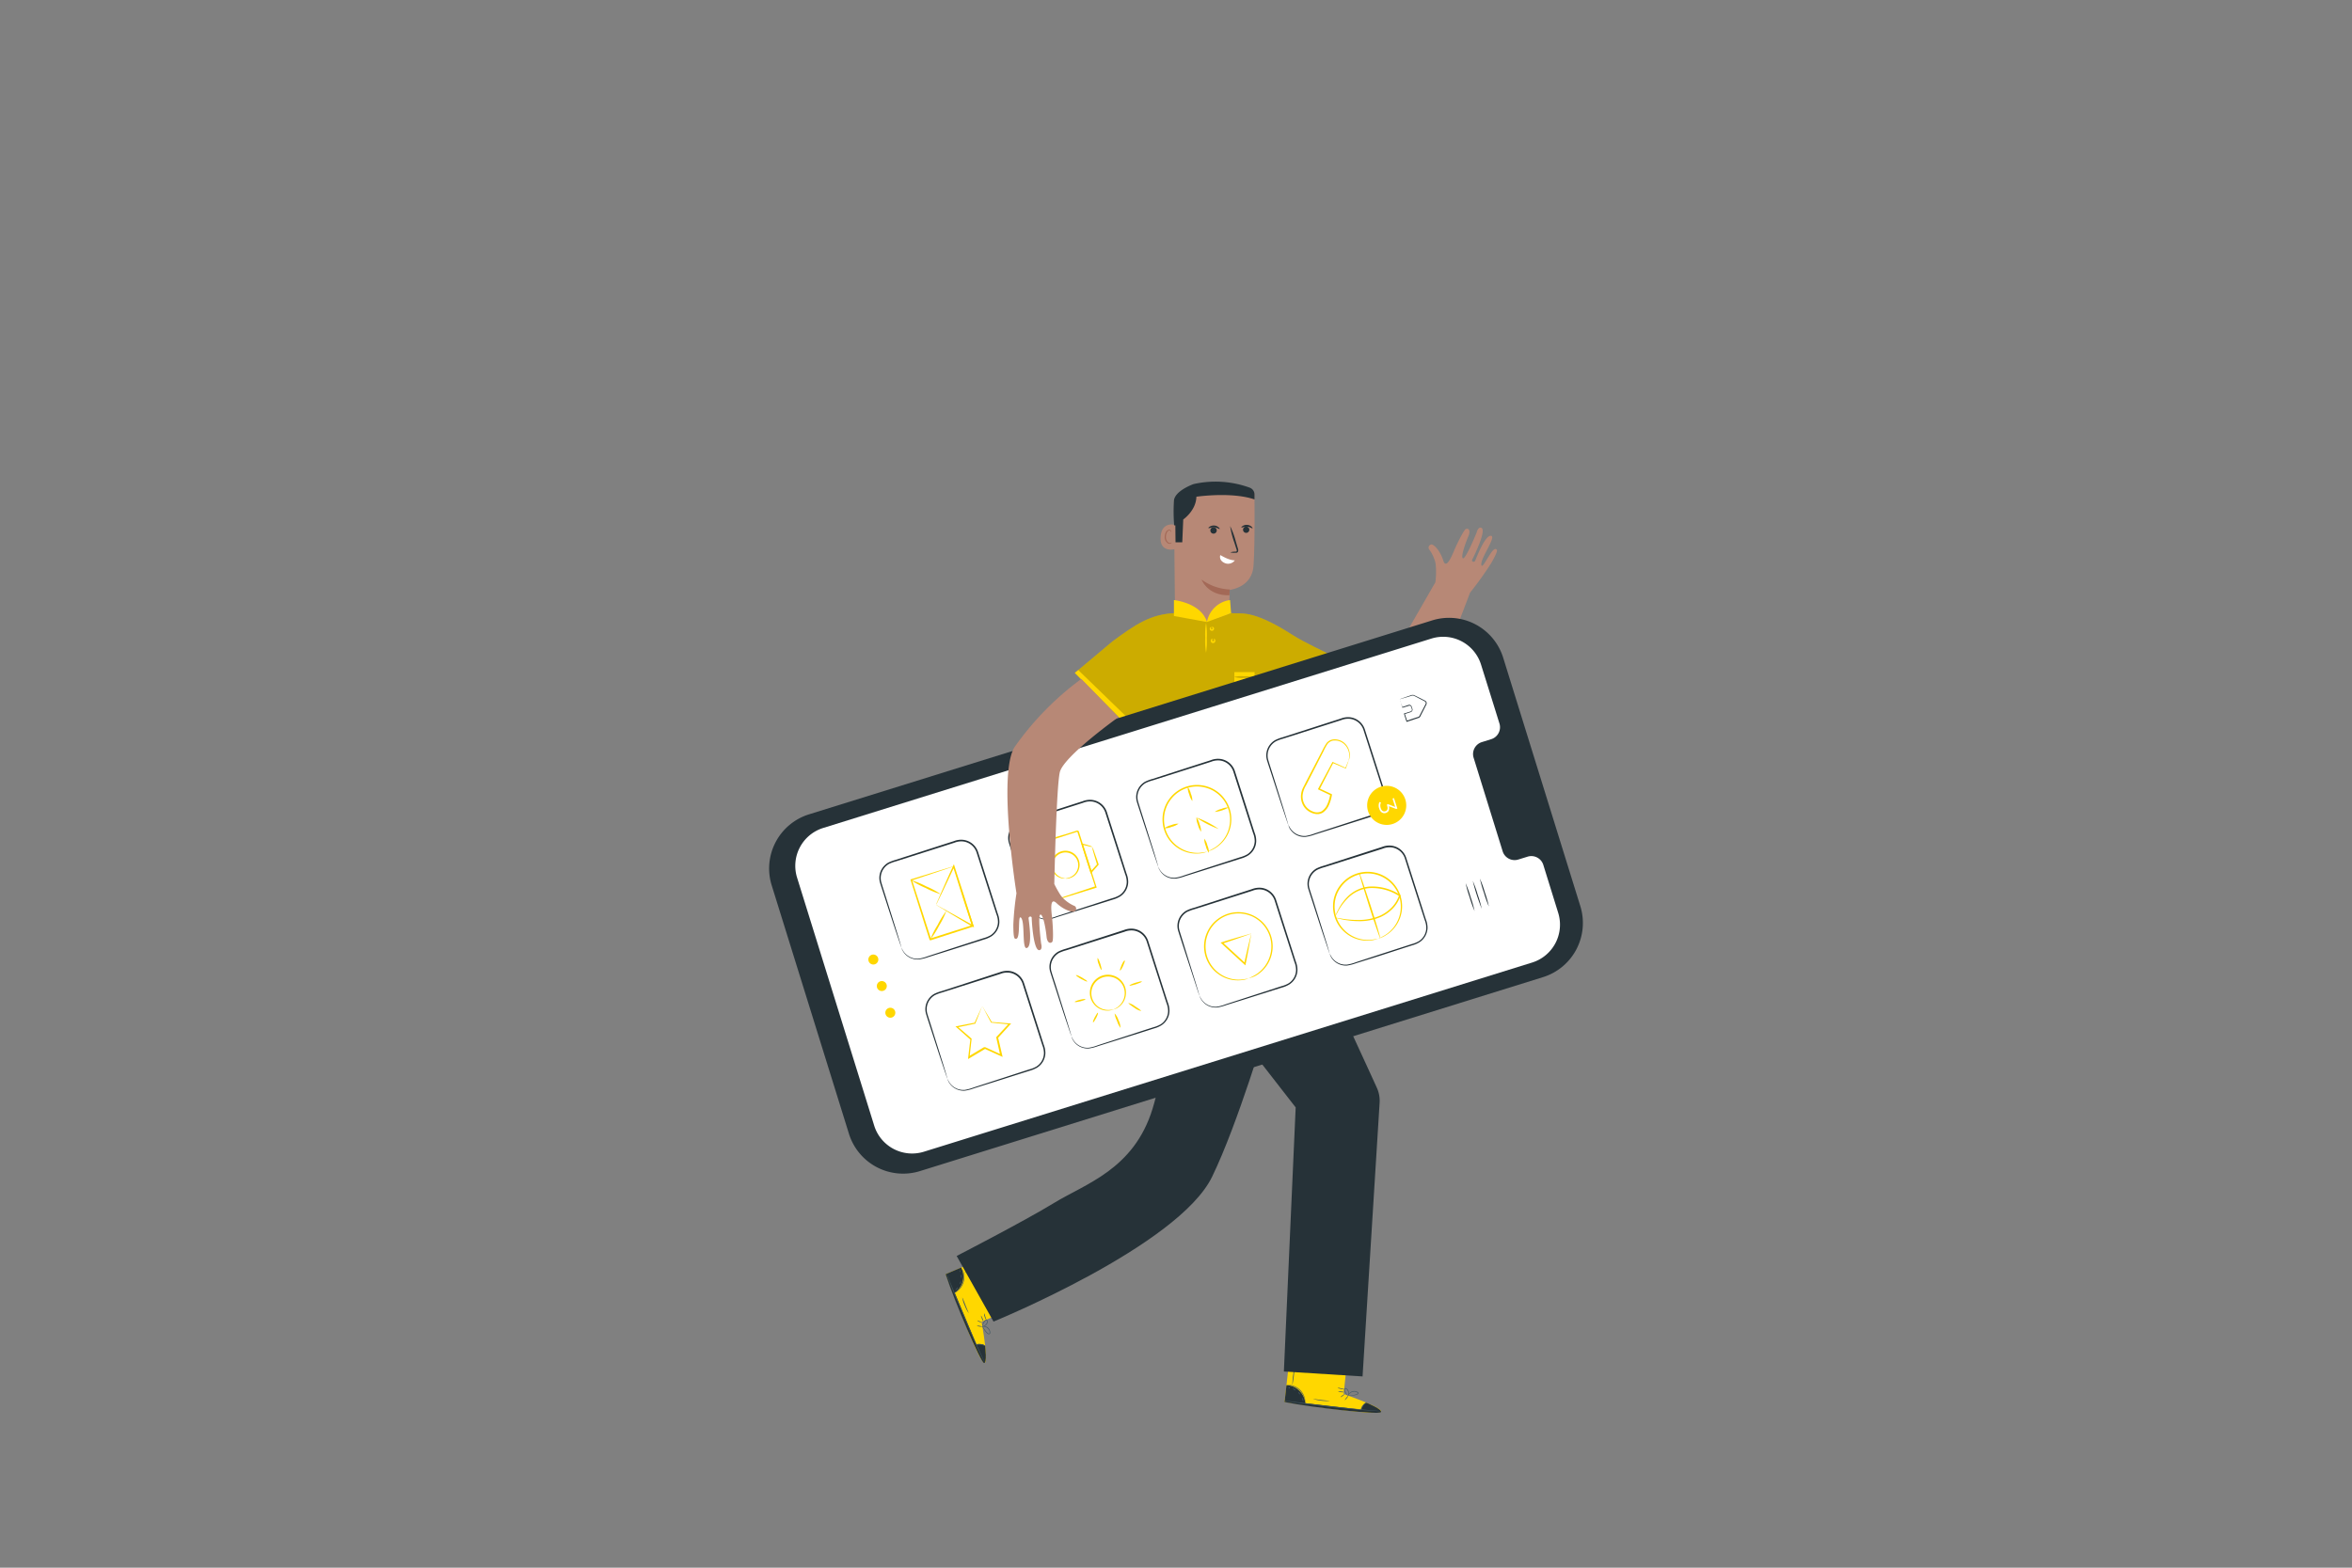 <svg xmlns="http://www.w3.org/2000/svg" viewBox="0 0 750 500"><rect x="0" y="0" width="750" height="500" fill="#808080" stroke="none"/><g id="freepik--Character--inject-2"><path d="M382.59,205.67h0a8.55,8.55,0,0,0,9.21-8.19c.18-4.65.34-9.36.34-9.36s7.05-.65,7.57-7.63.3-23.1.3-23.1h0A24.34,24.34,0,0,0,375.42,159l-1.08.74.36,37.54A8.56,8.56,0,0,0,382.59,205.67Z" style="fill:#b78876"></path><path d="M396.68,169.67a1,1,0,0,1,0-1.43,1,1,0,1,1,0,1.43Z" style="fill:#263238"></path><path d="M399.4,168.5c-.12.11-.77-.46-1.73-.52s-1.69.39-1.79.26.07-.27.39-.49a2.31,2.31,0,0,1,1.44-.35,2.35,2.35,0,0,1,1.37.56C399.36,168.22,399.45,168.45,399.4,168.5Z" style="fill:#263238"></path><path d="M387.56,168.35a1,1,0,0,1,.24,1.42,1,1,0,0,1-1.66-1.17A1,1,0,0,1,387.56,168.35Z" style="fill:#263238"></path><path d="M388.9,168.71c-.12.11-.77-.46-1.73-.52s-1.69.39-1.79.26.07-.27.39-.48a2.4,2.4,0,0,1,1.44-.36,2.26,2.26,0,0,1,1.37.57C388.87,168.43,389,168.66,388.9,168.71Z" style="fill:#263238"></path><path d="M392.32,176.18a4.71,4.71,0,0,1,1.57-.23c.25,0,.46-.06.48-.19a1.3,1.3,0,0,0-.13-.73l-.64-2a26.4,26.4,0,0,1-1.33-5.24,27,27,0,0,1,1.85,5.07c.21.7.4,1.36.6,2a1.6,1.6,0,0,1,.07,1.05.64.64,0,0,1-.46.38,1.69,1.69,0,0,1-.43,0A4.52,4.52,0,0,1,392.32,176.18Z" style="fill:#263238"></path><path d="M389.12,177.05c.58.26,2.67,1.64,4.64,1.67a2.68,2.68,0,0,1-3.21.86C388.51,178.69,389.12,177.05,389.12,177.05Z" style="fill:#fff"></path><path d="M392.16,188a16.25,16.25,0,0,1-9-3.15s1.84,5.16,8.85,5Z" style="fill:#a36957"></path><path d="M374.73,168.32a1.06,1.06,0,0,0-1-1.06c-1.31,0-3.44.48-3.64,4.08-.28,5.14,4.66,3.85,4.68,3.71S374.74,170.31,374.73,168.32Z" style="fill:#b78876"></path><path d="M373.62,173s-.09.06-.24.12a.88.88,0,0,1-.67,0,2.19,2.19,0,0,1-.92-2,3,3,0,0,1,.32-1.27,1.06,1.06,0,0,1,.71-.65.46.46,0,0,1,.52.28c.06.14,0,.24.05.25s.11-.07.08-.29a.5.5,0,0,0-.18-.33.68.68,0,0,0-.49-.16,1.26,1.26,0,0,0-1,.74,3.22,3.22,0,0,0-.39,1.42,2.32,2.32,0,0,0,1.19,2.29,1,1,0,0,0,.82-.09C373.61,173.15,373.64,173,373.62,173Z" style="fill:#a36957"></path><path d="M398.52,155.54a31.88,31.88,0,0,0-17.91-1.15s-6,2.09-6.27,5.3a54.93,54.93,0,0,0,.08,7.88l.37,0,.06,5.38H377l.31-7.27s4.11-2.84,4.19-7.26c2-.27,11.84-1.42,18.54.87v-1.56A2.36,2.36,0,0,0,398.52,155.54Z" style="fill:#263238"></path><path d="M313,421.57l9-3.91-7.22-16.87-13.2,5.59.38,1.07c1.74,4.77,9.16,24.11,11.44,26.81C315.89,437.28,313,421.57,313,421.57Z" style="fill:#FFD700"></path><path d="M304.28,412.44a6.41,6.41,0,0,0,2.68-3.69,6.18,6.18,0,0,0-.47-4.47l-4.71,2Z" style="fill:#263238"></path><path d="M314.15,429.35s.7,5.65-.39,5.37-9.34-19.53-12.23-28.34l.39-.13,9.42,22.54S313.69,428.39,314.15,429.35Z" style="fill:#263238"></path><path d="M301.82,406a1.26,1.26,0,0,0,.09.3l.3.85c.33.85.72,1.9,1.18,3.13,1,2.63,2.47,6.24,4.16,10.19s3.29,7.51,4.49,10.06l1.44,3,.4.81a1.64,1.64,0,0,0,.16.28,1.18,1.18,0,0,0-.12-.3c-.11-.25-.23-.52-.36-.83-.38-.82-.84-1.84-1.38-3-1.16-2.56-2.74-6.12-4.43-10.07s-3.16-7.56-4.21-10.17c-.49-1.22-.91-2.26-1.24-3.1-.13-.31-.25-.58-.35-.84A2,2,0,0,0,301.82,406Z" style="fill:#455a64"></path><path d="M311.07,428.9a7.73,7.73,0,0,1,1.71,0,7.58,7.58,0,0,1,1.62.54,2.46,2.46,0,0,0-1.59-.76A2.43,2.43,0,0,0,311.07,428.9Z" style="fill:#455a64"></path><path d="M311.47,422.84a3.54,3.54,0,0,0,1.78.29,2,2,0,0,0-.87-.25A2,2,0,0,0,311.47,422.84Z" style="fill:#455a64"></path><path d="M311.61,421.17c0,.05.26.24.65.42s.72.28.74.23-.26-.25-.65-.43S311.63,421.11,311.61,421.17Z" style="fill:#455a64"></path><path d="M312.83,419.62c-.06,0,.06.44.26.93s.42.87.47.84a2.07,2.07,0,0,0-.26-.92C313.1,420,312.89,419.6,312.83,419.62Z" style="fill:#455a64"></path><path d="M313.83,418.85A1.84,1.84,0,0,0,314,420a1.89,1.89,0,0,0,.57,1,6.12,6.12,0,0,0-.36-1A6,6,0,0,0,313.83,418.85Z" style="fill:#455a64"></path><path d="M313.19,422.79a3.25,3.25,0,0,0,.47,1.08,7.61,7.61,0,0,0,.74,1,3.66,3.66,0,0,0,.56.55.66.66,0,0,0,.45.12.46.46,0,0,0,.36-.35,2.15,2.15,0,0,0-1.63-2.21,2,2,0,0,0-.87,0,.69.69,0,0,0-.31.09,3.5,3.5,0,0,1,1.14.1,2.11,2.11,0,0,1,1,.67,1.8,1.8,0,0,1,.47,1.33c-.05.23-.29.25-.48.1a4,4,0,0,1-.52-.49,8.2,8.2,0,0,1-.77-1C313.4,423.18,313.22,422.77,313.19,422.79Z" style="fill:#455a64"></path><path d="M313.25,423.09a1.18,1.18,0,0,0,.81-.2,2,2,0,0,0,.66-.63,1.18,1.18,0,0,0,.17-1.14.46.46,0,0,0-.64-.12,1.28,1.28,0,0,0-.41.39,4,4,0,0,0-.44.79,1.87,1.87,0,0,0-.17.81s.1-.3.32-.74a4.07,4.07,0,0,1,.45-.74c.17-.24.54-.52.7-.27s0,.65-.15.91a2.11,2.11,0,0,1-.57.61A4.69,4.69,0,0,1,313.25,423.09Z" style="fill:#455a64"></path><path d="M306.58,404.35s.25.46.49,1.26a5.88,5.88,0,0,1,0,3.2,6,6,0,0,1-1.67,2.73c-.62.56-1.09.8-1.07.83a1,1,0,0,0,.34-.14,5.38,5.38,0,0,0,.83-.58,5.6,5.6,0,0,0,1.68-6.09,5,5,0,0,0-.42-.91C306.67,404.44,306.59,404.34,306.58,404.35Z" style="fill:#455a64"></path><path d="M314.35,403.09a31.91,31.91,0,0,0-3.53,1.34,29.15,29.15,0,0,0-3.44,1.54,67.26,67.26,0,0,0,7-2.88Z" style="fill:#455a64"></path><path d="M306.84,413.86a10.19,10.19,0,0,0,.8,2.56,10.72,10.72,0,0,0,1.26,2.39c.05,0-.48-1.11-1-2.47S306.9,413.84,306.84,413.86Z" style="fill:#455a64"></path><path d="M305.43,410.55c-.06,0-.2.19-.4.41s-.41.38-.38.43.31,0,.54-.28S305.48,410.57,305.43,410.55Z" style="fill:#455a64"></path><path d="M306.44,408.64c-.05,0-.18.16-.28.41s-.14.47-.09.5.19-.16.29-.42S306.5,408.66,306.44,408.64Z" style="fill:#455a64"></path><path d="M306.39,406.55c-.05,0,.05.26.06.55s0,.52,0,.55.23-.22.21-.57S306.43,406.51,306.39,406.55Z" style="fill:#455a64"></path><path d="M306.18,405.14c-.06,0-.11.14-.1.3s.06.29.12.29.11-.13.1-.3S306.24,405.14,306.18,405.14Z" style="fill:#455a64"></path><path d="M428.47,444.63l1-9.75-18.24-2-1.6,14.24,1.12.19c5,.83,25.5,3.84,29,3.18C443.59,449.79,428.47,444.63,428.47,444.63Z" style="fill:#FFD700"></path><path d="M416.25,447.72a6.38,6.38,0,0,0-1.91-4.14,6.19,6.19,0,0,0-4.12-1.79l-.56,5.1Z" style="fill:#263238"></path><path d="M435.83,447.42s5.26,2.15,4.48,3-21.6-1.45-30.69-3.25l.07-.41L434,449.59S434.76,447.35,435.83,447.42Z" style="fill:#263238"></path><path d="M409.4,446.7l.31.07.9.15,3.3.5c2.79.41,6.65.92,10.92,1.39s8.16.81,11,1l3.33.23.9,0a1.3,1.3,0,0,0,.32,0l-.31,0-.91-.09-3.32-.29c-2.8-.25-6.68-.62-10.95-1.08s-8.14-1-10.93-1.32l-3.31-.44-.9-.11A1.53,1.53,0,0,0,409.4,446.7Z" style="fill:#455a64"></path><path d="M433.92,449.88a8.09,8.09,0,0,1,.79-1.52,7.71,7.71,0,0,1,1.27-1.14,2.4,2.4,0,0,0-1.44,1A2.49,2.49,0,0,0,433.92,449.88Z" style="fill:#455a64"></path><path d="M428.84,446.56c.05,0,.34-.25.65-.64s.52-.73.48-.77-.34.24-.66.63S428.79,446.52,428.84,446.56Z" style="fill:#455a64"></path><path d="M427.45,445.62c0,.05.34-.11.68-.36s.6-.49.56-.54-.34.11-.68.36S427.41,445.57,427.45,445.62Z" style="fill:#455a64"></path><path d="M426.7,443.8a2.14,2.14,0,0,0,.94.22c.52.06,1,.07,1,0a2.14,2.14,0,0,0-.94-.22C427.14,443.74,426.71,443.73,426.7,443.8Z" style="fill:#455a64"></path><path d="M426.51,442.55a1.88,1.88,0,0,0,1,.42,1.78,1.78,0,0,0,1.11,0,6.35,6.35,0,0,0-1.07-.19A6,6,0,0,0,426.51,442.55Z" style="fill:#455a64"></path><path d="M429.63,445a3.45,3.45,0,0,0,1.17.12,8.15,8.15,0,0,0,1.28-.14,3.47,3.47,0,0,0,.75-.22.66.66,0,0,0,.33-.33A.49.49,0,0,0,433,444a2.17,2.17,0,0,0-2.73.34,2.1,2.1,0,0,0-.46.74.75.75,0,0,0-.07.31,3.41,3.41,0,0,1,.64-.94,2.13,2.13,0,0,1,1.07-.54,1.8,1.8,0,0,1,1.39.25c.17.16.08.37-.14.47a4.22,4.22,0,0,1-.69.21,8.23,8.23,0,0,1-1.24.18C430.08,445.05,429.63,445,429.63,445Z" style="fill:#455a64"></path><path d="M429.93,445.13a1.22,1.22,0,0,0,.22-.8,1.87,1.87,0,0,0-.23-.89,1.2,1.2,0,0,0-.91-.71.48.48,0,0,0-.42.51,1.3,1.3,0,0,0,.14.54,4.11,4.11,0,0,0,.48.77c.33.4.6.57.62.55s-.21-.24-.49-.64a4.8,4.8,0,0,1-.42-.76c-.13-.27-.19-.72.11-.74s.56.32.71.58a1.89,1.89,0,0,1,.25.8A4.88,4.88,0,0,1,429.93,445.13Z" style="fill:#455a64"></path><path d="M410.32,441.75s.53,0,1.34.19a5.76,5.76,0,0,1,4.36,4.33c.2.81.17,1.34.21,1.34a1.38,1.38,0,0,0,0-.37,4.54,4.54,0,0,0-.09-1,5.57,5.57,0,0,0-4.49-4.45,4.38,4.38,0,0,0-1-.08A1,1,0,0,0,410.32,441.75Z" style="fill:#455a64"></path><path d="M413,434.37a31.17,31.17,0,0,0-.57,3.72,29.62,29.62,0,0,0-.34,3.76,32.51,32.51,0,0,0,.56-3.73A33.45,33.45,0,0,0,413,434.37Z" style="fill:#455a64"></path><path d="M418.73,446.19a15.36,15.36,0,0,0,5.33.63c0-.06-1.2-.12-2.67-.3S418.75,446.13,418.73,446.19Z" style="fill:#455a64"></path><path d="M415.16,445.8c-.05,0,.07.26.16.55s.13.53.2.53.12-.27,0-.6S415.2,445.76,415.16,445.8Z" style="fill:#455a64"></path><path d="M414,444c-.05,0,0,.24.21.46s.35.35.39.31-.05-.24-.21-.45S414,443.94,414,444Z" style="fill:#455a64"></path><path d="M412.15,443c0,.06.25.08.51.21s.43.29.48.25-.07-.31-.39-.45S412.14,442.94,412.15,443Z" style="fill:#455a64"></path><path d="M410.82,442.49c0,.05.06.16.21.23s.28.09.31,0-.06-.16-.21-.24S410.85,442.43,410.82,442.49Z" style="fill:#455a64"></path><path d="M375.34,297s-1.87,37.38-7.84,56.7-21.41,23.85-31.44,30c-9.58,5.85-31,16.88-31,16.88l11.75,20.93s59-24.11,69.71-46.21C394.78,358.29,404,327,404,327Z" style="fill:#263238"></path><path d="M408.5,280.67s24.12,52.14,30.56,66.29a10,10,0,0,1,.87,4.73L434.49,439l-25.09-1.58,3.76-84.22-41.92-53.88a39.13,39.13,0,0,1-7.44-15.57,24.82,24.82,0,0,1-.64-5.66h0l45.34,2.57" style="fill:#263238"></path><path d="M477,175.12c-1.39-.51-4.34,7-4.64,5s4.68-8.73,3.2-9.21c-1.92-.61-4.87,7.28-5.17,7.93s-1.25.24-.94-.33c.43-.83,4.76-9.57,2.88-10.19-1.05-.35-1.49,1.59-1.49,1.59s-3.45,8.48-4.33,8.15,1-5.37,1.71-7,.26-2.65-.73-2.38c-.68.19-3.09,5.21-3.79,6.87s-2.54,6.23-3.47,3.24-2.77-4.95-3.64-5.13a1,1,0,0,0-.78,1.68,11.21,11.21,0,0,1,1.49,2.79,7.22,7.22,0,0,1,.56,2.47,26.24,26.24,0,0,1-.15,5.11L440,216.48,412.5,205.7l-4,15.75s36.13,16.45,38.42,15.24c5.16-2.72,21.83-47.64,21.83-47.64h0a107.56,107.56,0,0,0,6.78-9.47C477.84,175.52,477.48,175.31,477,175.12Z" style="fill:#b78876"></path><path d="M429.22,211.35c-7.64-3.93-13.05-6.26-17.22-8.94-13-8.32-16.38-6.48-19.43-6.86-2.56.79-6.36,2.28-7.79,2.55s-6.69-1.51-10.08-2.56h0c-7.89.34-12.73,3.69-20,9.06l-11.92,10,15.07,15.17,5.05-2.61c.85,6.83.64,9.5.95,17.75l-.67,33.16,49.06,2.78-2.7-31.75-1.19-25,14,7,6.91-19.78" style="fill:#FFD700"></path><g style="opacity:0.2"><path d="M429.22,211.35c-7.64-3.93-13.05-6.26-17.22-8.94-13-8.32-16.38-6.48-19.43-6.86-2.56.79-6.36,2.28-7.79,2.55s-6.69-1.51-10.08-2.56h0c-7.89.34-12.73,3.69-20,9.06l-11.92,10,15.07,15.17,5.05-2.61c.85,6.83.64,9.5.95,17.75l-.67,33.16,49.06,2.78-2.7-31.75-1.19-25,14,7,6.91-19.78"></path></g><path d="M374.34,196.47v-5.09s8.75.92,10.53,7Z" style="fill:#FFD700"></path><path d="M392.57,195.55l-.33-4.17a8.61,8.61,0,0,0-7.37,7Z" style="fill:#FFD700"></path><polyline points="342.76 214.63 357.83 229.8 359.53 228.92 343.84 213.72 342.72 214.63" style="fill:#FFD700"></polyline><polygon points="428.01 210.73 420.62 230.28 422.31 231.13 429.78 211.67 428.01 210.73" style="fill:#455a64"></polygon><polygon points="393.61 214.37 393.61 220.8 397.06 222.99 400.05 220.93 400.05 214.37 393.61 214.37" style="fill:#FFD700"></polygon><path d="M399.89,216a9.92,9.92,0,0,1-3.2.22,10.09,10.09,0,0,1-3.2-.3,9.56,9.56,0,0,1,3.2-.22A10.15,10.15,0,0,1,399.89,216Z" style="fill:#FFD700"></path><path d="M399.89,216a9.92,9.92,0,0,1-3.2.22,10.09,10.09,0,0,1-3.2-.3,9.56,9.56,0,0,1,3.2-.22A10.15,10.15,0,0,1,399.89,216Z" style="opacity:0.2"></path><path d="M384.58,208.19a21.4,21.4,0,0,1-.26-4.75,21.53,21.53,0,0,1,.26-4.76,22.28,22.28,0,0,1,.26,4.76A22.15,22.15,0,0,1,384.58,208.19Z" style="fill:#FFD700"></path><path d="M386.43,200c0-.06.22-.18.5.06a.65.65,0,0,1,.2.58.68.68,0,0,1-.57.55.7.7,0,0,1-.73-.33.67.67,0,0,1,0-.62c.18-.31.45-.28.45-.22s-.09.17-.11.35.07.34.29.31.25-.2.17-.38S386.44,200,386.43,200Z" style="fill:#FFD700"></path><path d="M387.05,203.78c0-.07.28-.07.44.25a.69.69,0,0,1,0,.61.73.73,0,1,1-1.28-.68c.2-.3.46-.27.46-.21s-.09.17-.12.36,0,.37.28.39.33-.15.32-.36S387,203.84,387.05,203.78Z" style="fill:#FFD700"></path><path d="M270.71,361.61l-24.64-79.26A18.08,18.08,0,0,1,258,259.72l198.69-61.85a18.08,18.08,0,0,1,22.64,11.89L503.93,289A18.09,18.09,0,0,1,492,311.66L293.35,373.51A18.09,18.09,0,0,1,270.71,361.61Z" style="fill:#263238"></path><path d="M496.87,291.13l-4.77-15.37a4,4,0,0,0-5.06-2.51l-2.79.86a4,4,0,0,1-5.06-2.51l-9.31-30a4,4,0,0,1,2.74-4.94l2.79-.87a4,4,0,0,0,2.74-5l-1.68-5.4L472.28,212a12.65,12.65,0,0,0-15.85-8.33L262.5,264.07a12.65,12.65,0,0,0-8.33,15.84L278.76,359a12.66,12.66,0,0,0,15.85,8.33L488.55,307A12.66,12.66,0,0,0,496.87,291.13Z" style="fill:#fff"></path><path d="M430,242.69a3.48,3.48,0,0,1-.19.61l-.62,1.71,0,.1-.09,0-4.13-1.76.21-.07c-1.21,2.33-2.7,5.2-4.38,8.46l-.11-.3,3.87,1.8.17.08,0,.17a12.77,12.77,0,0,1-.87,3.06,5.67,5.67,0,0,1-2.06,2.64,3,3,0,0,1-.83.34l-.44.11H420a2.94,2.94,0,0,1-.89-.12,3.51,3.51,0,0,1-.85-.27,5.36,5.36,0,0,1-2.69-2.35,5.92,5.92,0,0,1-.69-3.51,6.71,6.71,0,0,1,.43-1.71c.22-.55.5-1,.75-1.52,1-2,2-3.85,2.93-5.65s1.83-3.51,2.66-5.12a19.79,19.79,0,0,1,1.3-2.3,3.25,3.25,0,0,1,2.15-1.26,4.73,4.73,0,0,1,3.9,1.43,5.09,5.09,0,0,1,1.37,2.84,4.89,4.89,0,0,1-.13,2,3.29,3.29,0,0,1-.17.49c0,.11-.08.16-.08.15a6.16,6.16,0,0,0,.18-2.6,4.94,4.94,0,0,0-1.38-2.66,4.42,4.42,0,0,0-3.64-1.28,2.9,2.9,0,0,0-1.88,1.14,19.09,19.09,0,0,0-1.23,2.26l-2.62,5.14-2.91,5.67a7.91,7.91,0,0,0-1.11,3,5.25,5.25,0,0,0,.63,3.19,4.88,4.88,0,0,0,2.43,2.14,3.33,3.33,0,0,0,3,0,5.18,5.18,0,0,0,1.87-2.4,12.23,12.23,0,0,0,.84-2.92l.14.24-3.86-1.83-.21-.1.11-.2,4.5-8.41.07-.13.13.06,4.08,1.87-.13.05.71-1.68A3.15,3.15,0,0,1,430,242.69Z" style="fill:#FFD700"></path><path d="M410.83,263s.14.4.55,1.08a5.37,5.37,0,0,0,5,2.53,14.23,14.23,0,0,0,2.86-.79l7-2.27,8.44-2.74,2.31-.75a9.24,9.24,0,0,0,2.27-.92A5.16,5.16,0,0,0,441.6,255a6.78,6.78,0,0,0-.52-2.57l-.85-2.66c-.58-1.78-1.16-3.61-1.76-5.46l-3.69-11.51a5.18,5.18,0,0,0-4.26-3.53,5.9,5.9,0,0,0-2.83.4l-2.81.9L414.16,234l-5,1.59a12.57,12.57,0,0,0-2.31.85,5.23,5.23,0,0,0-1.71,1.56,5.15,5.15,0,0,0-.77,4.23c.41,1.4.86,2.76,1.26,4.05l3.85,12.26c.43,1.43.77,2.54,1,3.34.1.36.19.65.25.87a1.58,1.58,0,0,1,.07.31,1.48,1.48,0,0,1-.12-.29c-.08-.22-.18-.5-.3-.86-.27-.79-.64-1.9-1.11-3.31-1-2.91-2.32-7.08-4-12.21-.41-1.29-.87-2.62-1.3-4.06a5.63,5.63,0,0,1,.8-4.58,5.7,5.7,0,0,1,1.85-1.7,13.3,13.3,0,0,1,2.39-.9l5-1.61,10.72-3.45,2.81-.9a6.25,6.25,0,0,1,3-.42,5.67,5.67,0,0,1,4.68,3.88c1.26,3.95,2.5,7.79,3.69,11.51l1.74,5.47.85,2.66a7.21,7.21,0,0,1,.53,2.73,5.65,5.65,0,0,1-2.61,4.57,9.48,9.48,0,0,1-2.37.95l-2.32.74-8.46,2.68-7,2.2a14.2,14.2,0,0,1-2.93.75,5.41,5.41,0,0,1-5.12-2.72A4,4,0,0,1,410.83,263Z" style="fill:#263238"></path><path d="M424,304.05s.14.4.55,1.08a5.41,5.41,0,0,0,2.59,2.17,5.26,5.26,0,0,0,2.43.35,14.26,14.26,0,0,0,2.85-.78l7-2.28,8.44-2.73,2.32-.75a9.4,9.4,0,0,0,2.26-.92,5.17,5.17,0,0,0,2.37-4.19,6.85,6.85,0,0,0-.51-2.58l-.86-2.65-1.76-5.47c-1.19-3.71-2.43-7.56-3.69-11.5a5.16,5.16,0,0,0-4.25-3.53,5.89,5.89,0,0,0-2.83.4l-2.81.9L427.31,275l-5,1.59a12.84,12.84,0,0,0-2.31.85,5.2,5.2,0,0,0-2.48,5.79c.41,1.39.87,2.76,1.27,4l3.84,12.26c.44,1.42.78,2.54,1,3.34l.25.87a1,1,0,0,1,.07.31,1.48,1.48,0,0,1-.12-.29c-.07-.22-.17-.5-.3-.86-.26-.79-.64-1.9-1.11-3.31-1-2.92-2.32-7.08-4-12.21-.42-1.3-.87-2.62-1.31-4.06a5.6,5.6,0,0,1,.81-4.58,5.77,5.77,0,0,1,1.84-1.7,13.59,13.59,0,0,1,2.39-.9l5-1.61,10.71-3.45,2.81-.9a6.27,6.27,0,0,1,3.05-.42,5.68,5.68,0,0,1,4.69,3.88l3.68,11.51c.59,1.86,1.18,3.68,1.75,5.47.28.9.56,1.78.84,2.65a7.26,7.26,0,0,1,.53,2.74,5.63,5.63,0,0,1-2.6,4.56,9.21,9.21,0,0,1-2.38,1l-2.32.74L439.48,305l-7,2.19a14.09,14.09,0,0,1-2.93.76,5.53,5.53,0,0,1-2.51-.41,5.37,5.37,0,0,1-2.61-2.31A4,4,0,0,1,424,304.05Z" style="fill:#263238"></path><path d="M439.4,299.4a20.09,20.09,0,0,0,2.36-1.21,10.76,10.76,0,0,0,4.34-5.53,10.58,10.58,0,0,0-1.65-10,10.68,10.68,0,0,0-5-3.54,10.49,10.49,0,0,0-11.87,3.81,10.42,10.42,0,0,0-2,5.78,10.66,10.66,0,0,0,11.21,11.06,21.36,21.36,0,0,0,2.62-.38,8.53,8.53,0,0,1-2.6.59,10.8,10.8,0,0,1-7-1.88,11,11,0,0,1-3.4-3.75,11.12,11.12,0,0,1-1.33-5.66,10.37,10.37,0,0,1,.56-3.12,10.55,10.55,0,0,1,1.52-2.94,11,11,0,0,1,12.44-4,11,11,0,0,1,5.22,3.72,10.93,10.93,0,0,1,1.62,10.41,10.79,10.79,0,0,1-4.59,5.58A8.46,8.46,0,0,1,439.4,299.4Z" style="fill:#FFD700"></path><path d="M440.12,299.24c-.14,0-1.75-4.6-3.6-10.38s-3.24-10.49-3.11-10.53,1.75,4.6,3.61,10.37S440.26,299.2,440.12,299.24Z" style="fill:#FFD700"></path><path d="M426,292.77a1.73,1.73,0,0,1,.48,0l1.37.21a18.49,18.49,0,0,0,2.15.29,24.94,24.94,0,0,0,2.87.14,17.1,17.1,0,0,0,7.27-1.39,12.94,12.94,0,0,0,3.57-2.51,10.41,10.41,0,0,0,2.43-3.95l.1.28c-.17-.12-.39-.24-.59-.36a15.86,15.86,0,0,0-9-2.23,10.89,10.89,0,0,0-6.78,3.15,17.84,17.84,0,0,0-3.13,4.14,16.68,16.68,0,0,1-.94,1.68,2.74,2.74,0,0,1,.17-.47c.14-.3.3-.76.6-1.3a16.36,16.36,0,0,1,3-4.31,11.22,11.22,0,0,1,7-3.37,16.21,16.21,0,0,1,9.28,2.26l.62.38.17.11-.06.17a10.68,10.68,0,0,1-2.57,4.18,13.09,13.09,0,0,1-3.73,2.58,17.11,17.11,0,0,1-7.47,1.33,21.88,21.88,0,0,1-2.9-.23,16.76,16.76,0,0,1-2.16-.37l-1.35-.31A1.53,1.53,0,0,1,426,292.77Z" style="fill:#FFD700"></path><path d="M287.42,302.16s.14.4.55,1.08a5.46,5.46,0,0,0,2.59,2.17,5.26,5.26,0,0,0,2.43.35,14.34,14.34,0,0,0,2.86-.78l7-2.28,8.43-2.73,2.32-.75a9.4,9.4,0,0,0,2.26-.92,5.17,5.17,0,0,0,2.37-4.19,6.85,6.85,0,0,0-.51-2.58l-.86-2.65-1.76-5.47c-1.19-3.71-2.42-7.56-3.69-11.5a5.16,5.16,0,0,0-4.25-3.53,5.89,5.89,0,0,0-2.83.4l-2.81.9-10.73,3.42-5,1.59a13.64,13.64,0,0,0-2.31.84,5.37,5.37,0,0,0-1.71,1.57,5.15,5.15,0,0,0-.76,4.23c.4,1.39.86,2.76,1.26,4.05l3.84,12.26c.44,1.42.78,2.54,1,3.34.11.36.19.65.26.87a1.14,1.14,0,0,1,.06.31l-.11-.29L287,301c-.26-.79-.64-1.9-1.11-3.31-1-2.92-2.32-7.08-4-12.21-.41-1.3-.87-2.62-1.3-4.06a5.56,5.56,0,0,1,.8-4.58,5.77,5.77,0,0,1,1.84-1.7,13.59,13.59,0,0,1,2.39-.9l5-1.61,10.71-3.45,2.81-.9a6.27,6.27,0,0,1,3.05-.42,5.68,5.68,0,0,1,4.69,3.88l3.68,11.51c.59,1.86,1.18,3.68,1.75,5.47.28.9.57,1.78.84,2.65a7.26,7.26,0,0,1,.53,2.74,5.63,5.63,0,0,1-2.6,4.56,9.21,9.21,0,0,1-2.38,1l-2.31.74-8.46,2.68-7,2.19A14,14,0,0,1,293,306a5.58,5.58,0,0,1-2.52-.41,5.37,5.37,0,0,1-2.61-2.31A4,4,0,0,1,287.42,302.16Z" style="fill:#263238"></path><path d="M304.09,276.32a1.57,1.57,0,0,1,.14.32c.09.27.21.6.35,1,.32,1,.76,2.24,1.3,3.85,1.13,3.42,2.69,8.16,4.53,13.76l.08.22-.23.08-13.56,4.37-.33-.17h0v-.06l0-.08-.05-.17-.11-.33-.21-.67-.42-1.31-.83-2.59-1.58-5-2.79-8.84-.07-.2.2-.06,10-3.08,2.73-.82a7.69,7.69,0,0,1,.93-.25,9,9,0,0,1-1,.37l-2.74.93-9.78,3.25.14-.26c.86,2.65,1.83,5.62,2.86,8.81.52,1.6,1.05,3.26,1.6,5,.28.85.55,1.71.83,2.58.14.44.28.87.43,1.32l.21.66.1.33.06.17,0,.08,0,0v0h0l-.33-.17,13.58-4.32-.16.29-4.26-13.68c-.5-1.65-.9-3-1.2-3.94-.12-.43-.23-.78-.31-1.07S304.09,276.33,304.09,276.32Z" style="fill:#FFD700"></path><path d="M298.47,288.61a6.6,6.6,0,0,1,.93.46l2.45,1.34c2.09,1.14,5,2.77,8.46,4.72l-.34.27c-.93-2.86-2-6.09-3.08-9.49l-3-9.52.44,0c-1.66,3.58-3.1,6.61-4.13,8.76-.5,1-.91,1.86-1.22,2.51a6.65,6.65,0,0,1-.49.92,6.61,6.61,0,0,1,.34-.88c.28-.65.64-1.5,1.09-2.52.94-2.18,2.31-5.3,4-9l.25-.55.19.58,3.07,9.5,3,9.51.19.58-.53-.3c-3.5-2-6.43-3.78-8.46-5l-2.35-1.42A8.15,8.15,0,0,1,298.47,288.61Z" style="fill:#FFD700"></path><path d="M300,285.2a26.85,26.85,0,0,1-4.86-2,26.58,26.58,0,0,1-4.64-2.5,26.85,26.85,0,0,1,4.86,2A26.12,26.12,0,0,1,300,285.2Z" style="fill:#FFD700"></path><path d="M296.62,299.68A27.47,27.47,0,0,1,299,295a26.75,26.75,0,0,1,2.78-4.48,27.47,27.47,0,0,1-2.33,4.73A26.24,26.24,0,0,1,296.62,299.68Z" style="fill:#FFD700"></path><path d="M369.29,276.34s.14.4.55,1.08a5.41,5.41,0,0,0,2.59,2.17,5.22,5.22,0,0,0,2.42.35,14.16,14.16,0,0,0,2.86-.78l7-2.28,8.44-2.73,2.31-.75a9.65,9.65,0,0,0,2.27-.92,5.2,5.2,0,0,0,2.37-4.19,6.87,6.87,0,0,0-.52-2.58l-.85-2.65c-.58-1.78-1.16-3.61-1.76-5.47-1.19-3.71-2.43-7.56-3.69-11.5a5.16,5.16,0,0,0-4.26-3.53,5.9,5.9,0,0,0-2.83.4l-2.81.9-10.72,3.42-5,1.59a13.34,13.34,0,0,0-2.31.84,5.37,5.37,0,0,0-1.71,1.57,5.15,5.15,0,0,0-.77,4.23c.41,1.39.86,2.76,1.26,4.05L368,271.82c.43,1.42.77,2.54,1,3.34.1.36.19.65.25.87a1.58,1.58,0,0,1,.07.31,1.48,1.48,0,0,1-.12-.29c-.08-.22-.18-.5-.3-.86l-1.12-3.31c-.95-2.92-2.32-7.08-4-12.21-.41-1.3-.87-2.62-1.3-4.06a5.63,5.63,0,0,1,.8-4.58,5.7,5.7,0,0,1,1.85-1.7,13.3,13.3,0,0,1,2.39-.9l5-1.61,10.72-3.45,2.81-.9a6.25,6.25,0,0,1,3.05-.42,5.66,5.66,0,0,1,4.68,3.88l3.69,11.51,1.74,5.47c.29.89.57,1.78.85,2.65a7.07,7.07,0,0,1,.52,2.74,5.58,5.58,0,0,1-2.6,4.56,9.15,9.15,0,0,1-2.37,1l-2.32.74-8.46,2.67-7,2.2a14.25,14.25,0,0,1-2.93.76,5.6,5.6,0,0,1-2.52-.41,5.34,5.34,0,0,1-2.6-2.31A4,4,0,0,1,369.29,276.34Z" style="fill:#263238"></path><path d="M385,271.57a21.1,21.1,0,0,0,2.34-1.21A10.59,10.59,0,0,0,390,254.91a9.85,9.85,0,0,0-2.18-2.09,9.68,9.68,0,0,0-2.81-1.43,10.45,10.45,0,0,0-11.81,3.78,9.83,9.83,0,0,0-1.45,2.8,9.93,9.93,0,0,0-.56,3,10.6,10.6,0,0,0,1.23,5.4,10.44,10.44,0,0,0,3.22,3.64,10.74,10.74,0,0,0,6.72,2,24.77,24.77,0,0,0,2.61-.38,8.38,8.38,0,0,1-2.6.58,10.66,10.66,0,0,1-6.94-1.86,10.84,10.84,0,0,1-3.39-3.74,11,11,0,0,1-1.33-5.63,10.21,10.21,0,0,1,.57-3.11,10.48,10.48,0,0,1,1.5-2.94,10.95,10.95,0,0,1,12.4-4,10.43,10.43,0,0,1,2.93,1.51,10.06,10.06,0,0,1,2.26,2.2,10.93,10.93,0,0,1,2.19,5.36,10.79,10.79,0,0,1-5.14,10.56A8.48,8.48,0,0,1,385,271.57Z" style="fill:#FFD700"></path><path d="M385.5,272a5.52,5.52,0,0,1-1-2.17,5.75,5.75,0,0,1-.48-2.33,5.45,5.45,0,0,1,1,2.17A5.79,5.79,0,0,1,385.5,272Z" style="fill:#FFD700"></path><path d="M371.29,264.18a5.52,5.52,0,0,1,2.17-1,5.45,5.45,0,0,1,2.33-.47,5.68,5.68,0,0,1-2.17,1A5.6,5.6,0,0,1,371.29,264.18Z" style="fill:#FFD700"></path><path d="M387.3,259a5.68,5.68,0,0,1,2.17-1,5.57,5.57,0,0,1,2.33-.48,10.76,10.76,0,0,1-4.5,1.44Z" style="fill:#FFD700"></path><path d="M380.21,255.49a5.79,5.79,0,0,1-1-2.17,5.49,5.49,0,0,1-.47-2.33,5.52,5.52,0,0,1,1,2.17A5.45,5.45,0,0,1,380.21,255.49Z" style="fill:#FFD700"></path><path d="M388.6,264.39a30.86,30.86,0,0,1-7.13-3.67,30.86,30.86,0,0,1,7.13,3.67Z" style="fill:#FFD700"></path><path d="M383,265.26a5.88,5.88,0,0,1-1-2.19,5.64,5.64,0,0,1-.48-2.35,5.7,5.7,0,0,1,1,2.19A5.64,5.64,0,0,1,383,265.26Z" style="fill:#FFD700"></path><path d="M328.49,289.42s.14.4.54,1.08a5.44,5.44,0,0,0,2.6,2.17,5.2,5.2,0,0,0,2.42.35,13.69,13.69,0,0,0,2.86-.78l7-2.27,8.44-2.74,2.31-.75a9.4,9.4,0,0,0,2.26-.92,5.15,5.15,0,0,0,2.37-4.19,6.85,6.85,0,0,0-.51-2.58c-.28-.87-.57-1.75-.85-2.65-.58-1.78-1.17-3.61-1.76-5.46-1.2-3.72-2.43-7.57-3.7-11.51a5.17,5.17,0,0,0-4.25-3.53,5.9,5.9,0,0,0-2.83.4l-2.81.9-10.72,3.42-5,1.59a12.84,12.84,0,0,0-2.31.85,5.2,5.2,0,0,0-1.7,1.56,5.11,5.11,0,0,0-.77,4.23c.41,1.4.86,2.76,1.26,4.05,1.62,5.15,2.93,9.33,3.84,12.26.44,1.42.78,2.54,1,3.34l.26.87a1.58,1.58,0,0,1,.07.31,1.48,1.48,0,0,1-.12-.29l-.31-.86c-.26-.79-.63-1.9-1.11-3.31-.95-2.92-2.32-7.08-4-12.21-.41-1.29-.87-2.62-1.3-4.06a5.56,5.56,0,0,1,.8-4.58,5.77,5.77,0,0,1,1.84-1.7,13.59,13.59,0,0,1,2.39-.9l5-1.61,10.71-3.45,2.81-.9a6.31,6.31,0,0,1,3.06-.42,5.68,5.68,0,0,1,4.68,3.88l3.68,11.51q.9,2.79,1.75,5.47l.85,2.66a7.17,7.17,0,0,1,.52,2.73,5.61,5.61,0,0,1-2.6,4.56,9.29,9.29,0,0,1-2.37,1l-2.32.74L344,290.32l-7,2.19a13.64,13.64,0,0,1-2.93.76,5.47,5.47,0,0,1-2.52-.41,5.37,5.37,0,0,1-2.61-2.31A4.16,4.16,0,0,1,328.49,289.42Z" style="fill:#263238"></path><path d="M335.72,287.24a9.58,9.58,0,0,1,1-.37l2.78-.95,9.89-3.29-.14.27c-1.64-5.07-3.62-11.2-5.76-17.79l.33.16h-.06l-.05,0-.12,0-.23.07-.46.15-.92.29-1.82.58-3.52,1.13-6.56,2.08.15-.29c1.63,5.23,3,9.65,4,12.83.47,1.54.84,2.78,1.12,3.69.11.4.21.73.29,1l.09.36s-.05-.09-.13-.3-.19-.56-.33-.93l-1.22-3.6c-1.05-3.2-2.52-7.65-4.26-12.91l-.07-.22.22-.08,6.55-2.11L340,266l1.81-.58.92-.3.46-.15.23-.07.12,0,.05,0h.06l.33.17c2.1,6.61,4.05,12.74,5.67,17.82l.06.21-.2.06-10.08,3.12-2.77.83A7.79,7.79,0,0,1,335.72,287.24Z" style="fill:#FFD700"></path><path d="M348.3,270.15a7.6,7.6,0,0,1,.63,1.52c.35,1,.84,2.37,1.4,4l0,.13-.09.1-2.13,2.42-.3.33-.14-.43c-.17-.54-.35-1.11-.54-1.68-.9-2.81-1.69-5.37-2.24-7.25l-.1-.31.31.07c2,.5,3.23.92,3.16,1.06s-1.23-.29-3.24-.69l.22-.24c.64,1.85,1.49,4.39,2.39,7.2l.53,1.69-.43-.1,2.16-2.38-.05.23c-.51-1.69-.93-3.1-1.21-4.11A7,7,0,0,1,348.3,270.15Z" style="fill:#FFD700"></path><path d="M339.66,280.19c0-.05.39,0,1-.21a4.26,4.26,0,0,0,2.29-1.51,4.07,4.07,0,1,0-6.53-.18,4.27,4.27,0,0,0,2.2,1.64c.63.2,1,.21,1,.26a2.37,2.37,0,0,1-1.07-.07,4.19,4.19,0,0,1-2.44-1.61,4.46,4.46,0,0,1-.59-4.27,4.52,4.52,0,0,1,8.52.23,4.45,4.45,0,0,1-.82,4.23,4.26,4.26,0,0,1-2.52,1.48A2.28,2.28,0,0,1,339.66,280.19Z" style="fill:#FFD700"></path><path d="M341.68,330.55a10.42,10.42,0,0,0,.54,1.08,5.41,5.41,0,0,0,2.59,2.18,5.26,5.26,0,0,0,2.43.35,13.76,13.76,0,0,0,2.86-.79l7-2.27,8.43-2.74,2.32-.74a9.4,9.4,0,0,0,2.26-.92,5.17,5.17,0,0,0,2.37-4.2,6.8,6.8,0,0,0-.51-2.57c-.28-.87-.57-1.75-.85-2.65q-.87-2.68-1.76-5.47c-1.2-3.71-2.43-7.56-3.7-11.5a5.16,5.16,0,0,0-4.25-3.53,5.9,5.9,0,0,0-2.83.4l-2.81.89L345,301.5l-5,1.59a13.64,13.64,0,0,0-2.31.84A5.37,5.37,0,0,0,336,305.5a5.15,5.15,0,0,0-.76,4.23c.4,1.39.86,2.76,1.26,4,1.61,5.15,2.93,9.33,3.84,12.26.44,1.42.78,2.54,1,3.34l.26.87c.05.2.07.3.07.3s-.05-.09-.12-.28l-.31-.86c-.26-.79-.64-1.9-1.11-3.31-1-2.92-2.32-7.08-4-12.21-.41-1.3-.87-2.62-1.3-4.06a5.55,5.55,0,0,1,.8-4.58,5.77,5.77,0,0,1,1.84-1.7,13.59,13.59,0,0,1,2.39-.9l5-1.61,10.71-3.45,2.81-.91a6.41,6.41,0,0,1,3.06-.41,5.68,5.68,0,0,1,4.68,3.88l3.68,11.51c.59,1.86,1.18,3.68,1.75,5.47.28.89.57,1.78.85,2.65a7.46,7.46,0,0,1,.52,2.74,5.63,5.63,0,0,1-2.6,4.56,9.21,9.21,0,0,1-2.38,1l-2.31.74-8.46,2.67-7,2.2a14.25,14.25,0,0,1-2.93.76,5.58,5.58,0,0,1-2.52-.41,5.37,5.37,0,0,1-2.61-2.31A3.75,3.75,0,0,1,341.68,330.55Z" style="fill:#263238"></path><path d="M355,322c0-.05.46-.19,1.19-.67a5.52,5.52,0,0,0,2.17-2.82,5.32,5.32,0,1,0-8.12,2.6,5.55,5.55,0,0,0,3.42,1c.86,0,1.33-.2,1.34-.15s-.1.06-.33.14a4.57,4.57,0,0,1-1,.21,5.56,5.56,0,0,1-3.64-.94,5.7,5.7,0,0,1-2.49-4.91,5.63,5.63,0,0,1,1.08-3.18,5.73,5.73,0,0,1,6.53-2.09,5.73,5.73,0,0,1,3.55,7.4,5.53,5.53,0,0,1-2.41,2.88,4.16,4.16,0,0,1-.94.41C355.12,322,355,322,355,322Z" style="fill:#FFD700"></path><path d="M360.15,314.32c0-.14.81-.53,1.9-.88s2-.53,2.06-.39-.8.53-1.9.88S360.19,314.46,360.15,314.32Z" style="fill:#FFD700"></path><path d="M363.86,322.45a5.76,5.76,0,0,1-2.15-1.05c-1.11-.71-1.95-1.38-1.87-1.5A5.69,5.69,0,0,1,362,321C363.1,321.66,363.94,322.33,363.86,322.45Z" style="fill:#FFD700"></path><path d="M357.15,309.56c-.13-.06.09-.83.48-1.72s.82-1.55,1-1.5-.08.82-.49,1.72S357.27,309.63,357.15,309.56Z" style="fill:#FFD700"></path><path d="M351.22,309.35c-.13,0-.52-.76-.86-1.8a4.18,4.18,0,0,1-.38-2c.14,0,.53.76.87,1.8S351.36,309.3,351.22,309.35Z" style="fill:#FFD700"></path><path d="M357.29,327.83a7,7,0,0,1-1.1-2.23,7.28,7.28,0,0,1-.77-2.37,5.36,5.36,0,0,1,1.25,2.18A5.47,5.47,0,0,1,357.29,327.83Z" style="fill:#FFD700"></path><path d="M348.55,326.08c-.13-.06.12-.81.56-1.66s.89-1.49,1-1.42-.12.81-.56,1.66S348.68,326.15,348.55,326.08Z" style="fill:#FFD700"></path><path d="M342.69,319.55c0-.14.71-.44,1.67-.68s1.75-.31,1.78-.17-.71.44-1.66.67S342.73,319.69,342.69,319.55Z" style="fill:#FFD700"></path><path d="M343.09,311c.07-.12.94.23,1.93.79s1.75,1.12,1.68,1.24-.93-.23-1.93-.79S343,311.1,343.09,311Z" style="fill:#FFD700"></path><path d="M382.48,317.47s.14.4.55,1.08a5.36,5.36,0,0,0,2.59,2.18,5.22,5.22,0,0,0,2.42.35,13.59,13.59,0,0,0,2.86-.79l7-2.27,8.44-2.74,2.31-.75a9,9,0,0,0,2.26-.91,5.15,5.15,0,0,0,2.37-4.2,6.61,6.61,0,0,0-.51-2.57c-.28-.87-.56-1.76-.85-2.65-.58-1.79-1.16-3.61-1.76-5.47-1.2-3.71-2.43-7.56-3.7-11.5a5.14,5.14,0,0,0-4.25-3.53,5.78,5.78,0,0,0-2.83.39l-2.81.9-10.72,3.42-5,1.59a14,14,0,0,0-2.31.85,5.31,5.31,0,0,0-1.7,1.56,5.16,5.16,0,0,0-.77,4.23c.41,1.4.86,2.77,1.26,4.06L381.14,313c.43,1.42.77,2.54,1,3.34.1.36.18.65.25.87a1.81,1.81,0,0,1,.07.3s-.05-.09-.12-.28l-.3-.86L380.94,313c-.95-2.92-2.32-7.08-4-12.21-.41-1.3-.87-2.63-1.3-4.07a5.56,5.56,0,0,1,.8-4.57,5.66,5.66,0,0,1,1.84-1.7,13.11,13.11,0,0,1,2.39-.9l5-1.61,10.71-3.45,2.82-.91a6.5,6.5,0,0,1,3.05-.42,5.69,5.69,0,0,1,4.68,3.89l3.68,11.51c.6,1.85,1.18,3.68,1.75,5.47.29.89.57,1.78.85,2.65a7.26,7.26,0,0,1,.52,2.74,5.58,5.58,0,0,1-2.6,4.56,9.15,9.15,0,0,1-2.37,1l-2.32.73L398,318.37l-7,2.2a14.25,14.25,0,0,1-2.93.76,5.6,5.6,0,0,1-2.52-.41,5.42,5.42,0,0,1-2.61-2.31A4.13,4.13,0,0,1,382.48,317.47Z" style="fill:#263238"></path><path d="M398.17,312a20.78,20.78,0,0,0,2.34-1.2,10.69,10.69,0,0,0,4.31-5.49,10.47,10.47,0,0,0-1.64-9.92,9.81,9.81,0,0,0-2.17-2.09,9.54,9.54,0,0,0-2.79-1.42,10.45,10.45,0,0,0-11.79,3.77,10,10,0,0,0-1.44,2.79,9.87,9.87,0,0,0-.56,3,10.61,10.61,0,0,0,11.14,11,23.68,23.68,0,0,0,2.6-.38,8.25,8.25,0,0,1-2.59.58,10.6,10.6,0,0,1-6.92-1.86,10.78,10.78,0,0,1-3.38-3.73,10.94,10.94,0,0,1-1.33-5.61,11.1,11.1,0,0,1,2.07-6,11.1,11.1,0,0,1,5.53-4,11,11,0,0,1,6.83.06,10.24,10.24,0,0,1,2.92,1.51,10,10,0,0,1,2.26,2.19,10.82,10.82,0,0,1,1.61,10.34,10.67,10.67,0,0,1-4.55,5.54A8.11,8.11,0,0,1,398.17,312Z" style="fill:#FFD700"></path><path d="M399,297.76c0-.05-.13.92-.44,2.63s-.76,4.19-1.35,7.08l-.09.42-.32-.29-3.61-3.3-3.66-3.38-.31-.29.4-.12c2.78-.88,5.18-1.58,6.83-2.05s2.59-.75,2.55-.7-.28.11-.74.28l-1.94.69c-1.65.58-3.9,1.38-6.55,2.24l.09-.41,3.68,3.36c1.27,1.17,2.48,2.28,3.59,3.32l-.4.13c.59-2.76,1.16-5.1,1.57-6.82.19-.79.36-1.46.49-2A7,7,0,0,1,399,297.76Z" style="fill:#FFD700"></path><path d="M302.1,344s.14.4.55,1.08a5.32,5.32,0,0,0,5,2.53,14.41,14.41,0,0,0,2.86-.79l7-2.27,8.43-2.74,2.32-.75a8.65,8.65,0,0,0,2.26-.92,5.16,5.16,0,0,0,2.37-4.19,6.76,6.76,0,0,0-.51-2.57l-.86-2.65q-.86-2.69-1.76-5.47-1.78-5.58-3.69-11.5a5.16,5.16,0,0,0-4.25-3.53,5.76,5.76,0,0,0-2.83.39l-2.81.9-10.73,3.42-5,1.59a13.65,13.65,0,0,0-2.31.85,5.2,5.2,0,0,0-2.48,5.79c.41,1.4.87,2.76,1.27,4.05l3.84,12.26c.44,1.43.78,2.55,1,3.35l.26.87a1.18,1.18,0,0,1,.06.3l-.12-.29c-.07-.22-.17-.5-.3-.85-.26-.79-.64-1.9-1.11-3.31-1-2.92-2.32-7.08-4-12.21-.42-1.3-.87-2.63-1.3-4.07a5.53,5.53,0,0,1,.8-4.57,5.69,5.69,0,0,1,1.84-1.71,13.54,13.54,0,0,1,2.39-.89l5-1.61L316,311l2.81-.91a6.51,6.51,0,0,1,3.05-.42,5.69,5.69,0,0,1,4.69,3.89l3.68,11.5c.59,1.86,1.18,3.69,1.75,5.48.28.89.57,1.78.84,2.65a7.26,7.26,0,0,1,.53,2.74,5.65,5.65,0,0,1-2.6,4.56,10,10,0,0,1-2.38,1l-2.31.73-8.46,2.68-7,2.2a14,14,0,0,1-2.92.76,5.44,5.44,0,0,1-2.52-.42,5.37,5.37,0,0,1-2.61-2.31A3.91,3.91,0,0,1,302.1,344Z" style="fill:#263238"></path><path d="M313.18,320.92s-.05.15-.15.4l-.43,1.1c-.37.94-.89,2.29-1.58,4l0,.07-.08,0-5.76,1.21.1-.36,4.45,3.85.09.08v.12c-.21,1.84-.43,3.8-.65,5.85l-.39-.25,5-3c.11,0-.24,0,.24,0h.05l0,0,.09,0,.17.08.34.15.68.31,1.35.62,2.63,1.21-.35.29c-.46-2-.89-3.92-1.3-5.74l0-.12.09-.09,4-4.31.13.35-5.85-.58H316l0-.07c-.88-1.59-1.54-2.87-2-3.77-.22-.42-.4-.76-.54-1l-.2-.38s.07.08.2.3.34.57.58,1c.51.85,1.29,2.13,2.25,3.78l-.12-.08,5.86.47.42,0-.29.32-3.95,4.35.05-.21c.43,1.81.87,3.73,1.33,5.72l.12.51-.47-.22-2.64-1.2-1.35-.61-.68-.31-.34-.16-.17-.08-.09,0,0,0h.2l-5.05,3-.44.26.06-.51c.24-2,.47-4,.69-5.84l.08.21L305,327.65l-.32-.28.41-.08,5.77-1.12-.11.09c.77-1.74,1.4-3.1,1.82-4,.19-.41.34-.75.47-1A2.15,2.15,0,0,1,313.18,320.92Z" style="fill:#FFD700"></path><path d="M444.12,262.79a6.23,6.23,0,1,1,4-7.83A6.23,6.23,0,0,1,444.12,262.79Z" style="fill:#FFD700"></path><path d="M441.94,259.28c-.87.28-1.75-.14-2.15-1.4a2.82,2.82,0,0,1,.07-2.08l.51.12a2.45,2.45,0,0,0-.09,1.81c.28.86.83,1.21,1.48,1s.89-.77.58-1.74l-.11-.37.39-.13,2.27.87-.85-2.67.47-.15,1.08,3.35-.38.12-2.33-.88C443.18,258.27,442.77,259,441.94,259.28Z" style="fill:#fff"></path><path d="M279,307.54a1.59,1.59,0,1,1,1-2A1.59,1.59,0,0,1,279,307.54Z" style="fill:#FFD700"></path><path d="M281.7,316a1.59,1.59,0,1,1,1-2A1.59,1.59,0,0,1,281.7,316Z" style="fill:#FFD700"></path><path d="M284.42,324.51a1.59,1.59,0,1,1,1-2A1.59,1.59,0,0,1,284.42,324.51Z" style="fill:#FFD700"></path><path d="M474.77,289.12a33.76,33.76,0,0,1-1.58-4.4,35.75,35.75,0,0,1-1.28-4.5,34.86,34.86,0,0,1,1.58,4.4A35.24,35.24,0,0,1,474.77,289.12Z" style="fill:#263238"></path><path d="M472.49,289.85a69.17,69.17,0,0,1-2.86-8.9,33.09,33.09,0,0,1,1.58,4.4A35.24,35.24,0,0,1,472.49,289.85Z" style="fill:#263238"></path><path d="M470.21,290.58a35.61,35.61,0,0,1-1.58-4.4,34.62,34.62,0,0,1-1.27-4.5,35.88,35.88,0,0,1,1.57,4.4A35.24,35.24,0,0,1,470.21,290.58Z" style="fill:#263238"></path><path d="M446.31,223s.1.25.26.69.4,1.15.66,1.88l-.11-.06,1.37-.45c.26-.08.48-.18.8-.25a.79.79,0,0,1,.83.48,9,9,0,0,1,.3.92.84.84,0,0,1-.57.91l-2,.65.09-.18.78,2.39-.19-.1,3-1,.76-.24c.22-.07.31-.23.43-.49l.71-1.37c.24-.45.46-.89.69-1.33l.33-.64a1.06,1.06,0,0,0,.21-.58.59.59,0,0,0-.25-.48c-.16-.1-.39-.21-.57-.31l-1.14-.59c-.73-.37-1.43-.78-2-1a1.74,1.74,0,0,0-.91.15l-.84.26-1.37.4-.88.26-.33.08s.08-.05.27-.12l.85-.3,1.36-.47.86-.29a1.94,1.94,0,0,1,1-.18c.71.28,1.34.65,2.1,1l1.14.59c.2.1.38.18.61.32a.9.9,0,0,1,.38.69,1.41,1.41,0,0,1-.24.74l-.33.64c-.22.44-.44.88-.68,1.33l-.7,1.37a1,1,0,0,1-.61.64l-.76.25-3,1-.15,0,0-.14c-.27-.83-.52-1.63-.77-2.4l0-.14.14,0,2-.63a.55.55,0,0,0,.4-.62c-.06-.26-.18-.6-.26-.86a.59.59,0,0,0-.58-.35c-.24.05-.52.16-.77.23l-1.38.42-.09,0,0-.08-.58-2A5.15,5.15,0,0,1,446.31,223Z" style="fill:#263238"></path><path d="M342.41,288.85a11.47,11.47,0,0,1-2.67-1.7,7.82,7.82,0,0,1-1.7-1.88,34.84,34.84,0,0,1-1.85-3.32s.63-30.57,1.75-35.62,18.73-17.62,18.73-17.62l-11.86-12.17a94.29,94.29,0,0,0-21.18,21.58c-5.64,8.27.49,46.74.5,46.78a90.27,90.27,0,0,0-1,9.92c0,4.67.38,4.68.93,4.59,1.46-.24.36-8.21,1.59-6.63s.21,9.9,1.73,9.59c2-.41.67-8.73.61-9.44s1-.82,1-.18c0,.93.54,10.67,2.49,10.29,1.07-.21.51-2.11.51-2.11s-1.15-9.08-.22-9.23,1.79,5.16,1.95,7,1.08,2.44,1.81,1.71c.5-.5.14-6.06-.06-7.84s-.85-6.68,1.43-4.53,4.84,2.95,5.68,2.69A1,1,0,0,0,342.41,288.85Z" style="fill:#b78876"></path></g></svg>